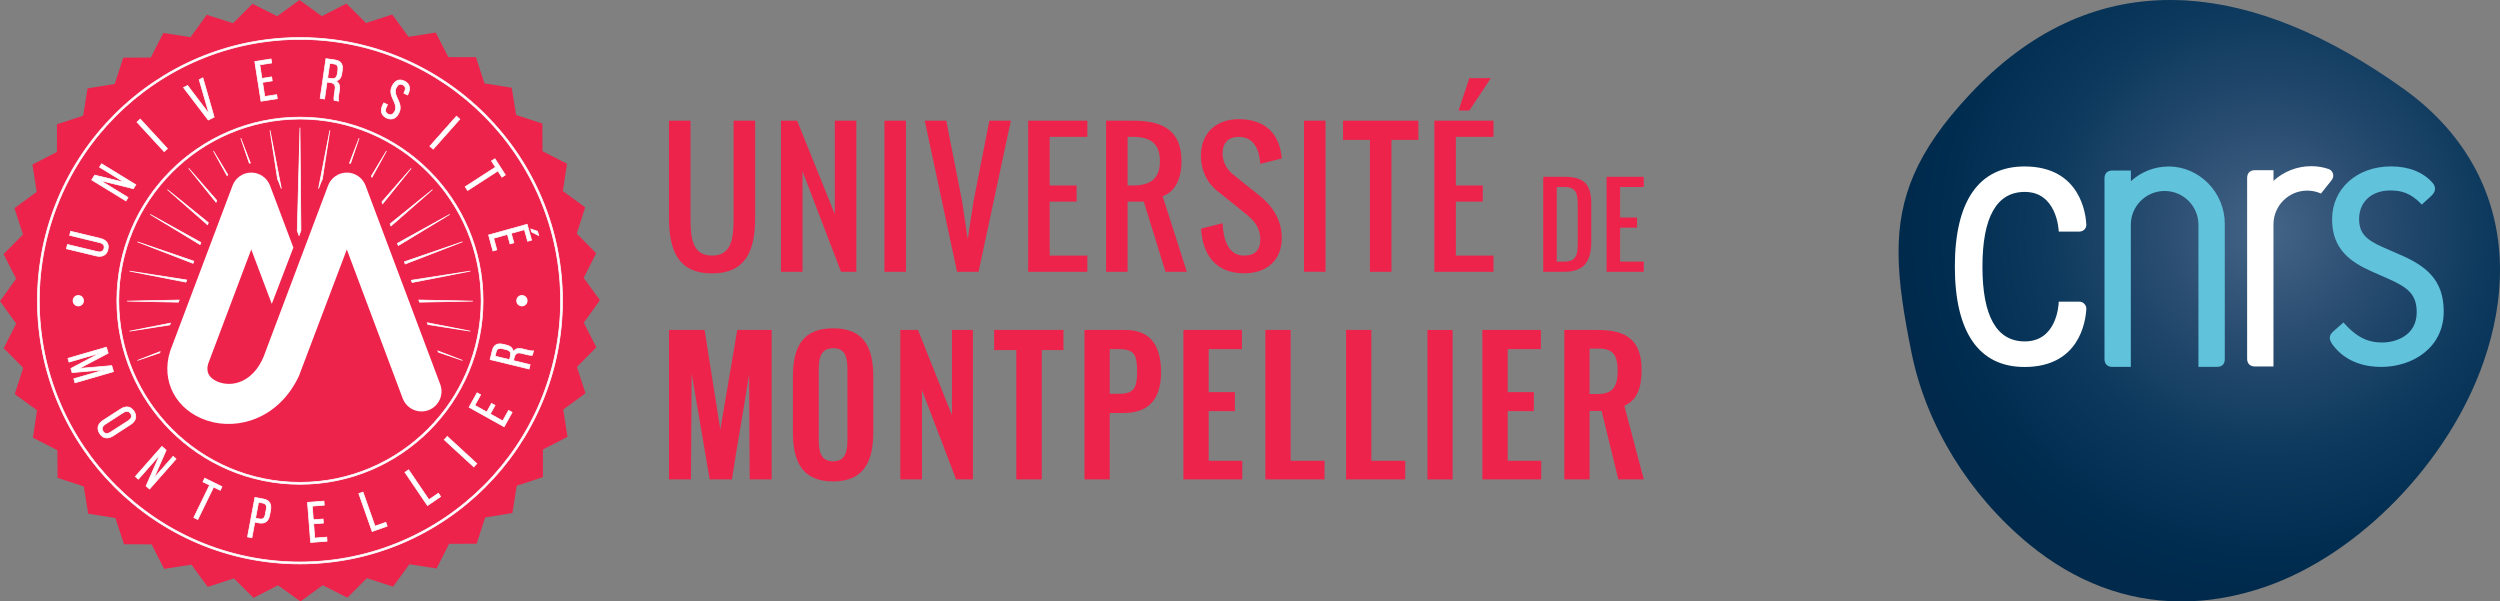 <?xml version="1.0" encoding="UTF-8" standalone="no"?>
<svg
   xmlns:dc="http://purl.org/dc/elements/1.1/"
   xmlns:cc="http://creativecommons.org/ns#"
   xmlns:rdf="http://www.w3.org/1999/02/22-rdf-syntax-ns#"
   xmlns:svg="http://www.w3.org/2000/svg"
   xmlns="http://www.w3.org/2000/svg"
   xmlns:xlink="http://www.w3.org/1999/xlink"
   xmlns:sodipodi="http://sodipodi.sourceforge.net/DTD/sodipodi-0.dtd"
   xmlns:inkscape="http://www.inkscape.org/namespaces/inkscape"
   width="529.979pt"
   height="127.5pt"
   viewBox="0 0 529.979 127.5"
   version="1.2"
   id="svg507"
   sodipodi:docname="UM_CNRS_logos.svg"
   inkscape:version="1.0.2 (1.0.2+r75+1)">
  <rect x="0" y="0" width="529.979" height="127.5" fill="#808080" stroke="none"/>
  <sodipodi:namedview
     pagecolor="#ffffff"
     bordercolor="#666666"
     borderopacity="1"
     objecttolerance="10"
     gridtolerance="10"
     guidetolerance="10"
     inkscape:pageopacity="0"
     inkscape:pageshadow="2"
     inkscape:window-width="3368"
     inkscape:window-height="1376"
     id="namedview509"
     showgrid="false"
     inkscape:zoom="1.1834204"
     inkscape:cx="254.10056"
     inkscape:cy="-68.136012"
     inkscape:window-x="72"
     inkscape:window-y="27"
     inkscape:window-maximized="1"
     inkscape:current-layer="surface3461"
     fit-margin-top="0"
     fit-margin-left="0"
     fit-margin-right="0"
     fit-margin-bottom="0"
     inkscape:document-rotation="0" />
  <defs
     id="defs328">
    <inkscape:perspective
       sodipodi:type="inkscape:persp3d"
       inkscape:vp_x="0 : -18.334746 : 1"
       inkscape:vp_y="0 : 1000 : 0"
       inkscape:vp_z="640.17129 : -18.334746 : 1"
       inkscape:persp3d-origin="320.08564 : -66.946351 : 1"
       id="perspective1354" />
    <clipPath
       id="clip1">
      <path
         d="M 145.852,0 H 273.27 V 127.5 H 145.852 Z m 0,0"
         id="path2" />
    </clipPath>
    <clipPath
       id="clip2">
      <path
         d="m 486,37 h 8.32 V 58 H 486 Z m 0,0"
         id="path5" />
    </clipPath>
    <clipPath
       id="clip3">
      <path
         d="m 477,69 h 17.32 v 33 H 477 Z m 0,0"
         id="path8" />
    </clipPath>
    <clipPath
       id="clip4">
      <path
         d="M 203,164 H 640.172 V 291.668 H 203 Z m 0,0"
         id="path11" />
    </clipPath>
    <clipPath
       id="clip5">
      <path
         d="M 0,164 H 128 V 291.668 H 0 Z m 0,0"
         id="path14" />
    </clipPath>
    <clipPath
       id="clip6">
      <path
         d="m 61.035,164.266 c -1.145,-0.062 -2.289,-0.098 -3.41,-0.098 -15.785,-0.023 -30.078,6.691 -42.535,20.016 C 3.766,196.285 -0.051,206.035 0,217.797 c 0.012,6.289 1.133,13.164 2.777,21.277 3.109,15.273 12.18,30.012 24.879,40.453 9.711,7.984 20.559,12.066 31.992,12.141 5.91,0.039 11.992,-0.988 18.148,-3.121 19.891,-6.859 38.918,-26.508 46.266,-47.789 2.324,-6.727 3.461,-13.285 3.438,-19.523 C 127.449,206 120.48,192.641 107.18,183.086 91.031,171.492 75.52,165.168 61.035,164.266 Z m 0,0"
         id="path17" />
    </clipPath>
    <clipPath
       id="clip8">
      <path
         d="M 0,0 H 128 V 127.668 H 0 Z m 0,0"
         id="path20" />
    </clipPath>
    <clipPath
       id="clip9">
      <path
         d="M 61.035,0.266 C 59.891,0.203 58.746,0.168 57.625,0.168 41.84,0.145 27.547,6.859 15.09,20.184 3.766,32.285 -0.051,42.035 0,53.797 c 0.012,6.289 1.133,13.164 2.777,21.277 3.109,15.273 12.18,30.012 24.879,40.453 9.711,7.984 20.559,12.066 31.992,12.141 5.91,0.039 11.992,-0.988 18.148,-3.121 C 97.688,117.688 116.715,98.039 124.062,76.758 126.387,70.031 127.523,63.473 127.5,57.234 127.449,42 120.48,28.641 107.18,19.086 91.031,7.492 75.52,1.168 61.035,0.266 Z m 0,0"
         id="path23" />
    </clipPath>
    <clipPath
       id="clip10">
      <path
         d="M 61.035,0.266 C 59.891,0.203 58.746,0.168 57.625,0.168 41.84,0.145 27.547,6.859 15.09,20.184 3.766,32.285 -0.051,42.035 0,53.797 c 0.012,6.289 1.133,13.164 2.777,21.277 3.109,15.273 12.18,30.012 24.879,40.453 9.711,7.984 20.559,12.066 31.992,12.141 5.91,0.039 11.992,-0.988 18.148,-3.121 C 97.688,117.688 116.715,98.039 124.062,76.758 126.387,70.031 127.523,63.473 127.5,57.234 127.449,42 120.48,28.641 107.18,19.086 91.031,7.492 75.52,1.168 61.035,0.266 Z m 0,0"
         id="path26" />
    </clipPath>
    <radialGradient
       id="radial0"
       gradientUnits="userSpaceOnUse"
       cx="749.261"
       cy="-495.318"
       fx="749.261"
       fy="-495.318"
       r="80.478"
       gradientTransform="matrix(1,0,0,-1,-671.079,-446.333)">
      <stop
         offset="0"
         style="stop-color:rgb(26.907%,39.474%,52.82%);stop-opacity:1;"
         id="stop29" />
      <stop
         offset="0.008"
         style="stop-color:rgb(26.683%,39.278%,52.64%);stop-opacity:1;"
         id="stop31" />
      <stop
         offset="0.012"
         style="stop-color:rgb(26.534%,39.145%,52.521%);stop-opacity:1;"
         id="stop33" />
      <stop
         offset="0.016"
         style="stop-color:rgb(26.384%,39.014%,52.4%);stop-opacity:1;"
         id="stop35" />
      <stop
         offset="0.02"
         style="stop-color:rgb(26.233%,38.881%,52.281%);stop-opacity:1;"
         id="stop37" />
      <stop
         offset="0.023"
         style="stop-color:rgb(26.083%,38.75%,52.161%);stop-opacity:1;"
         id="stop39" />
      <stop
         offset="0.027"
         style="stop-color:rgb(25.934%,38.617%,52.04%);stop-opacity:1;"
         id="stop41" />
      <stop
         offset="0.031"
         style="stop-color:rgb(25.784%,38.486%,51.921%);stop-opacity:1;"
         id="stop43" />
      <stop
         offset="0.035"
         style="stop-color:rgb(25.633%,38.353%,51.801%);stop-opacity:1;"
         id="stop45" />
      <stop
         offset="0.039"
         style="stop-color:rgb(25.484%,38.222%,51.682%);stop-opacity:1;"
         id="stop47" />
      <stop
         offset="0.043"
         style="stop-color:rgb(25.334%,38.091%,51.561%);stop-opacity:1;"
         id="stop49" />
      <stop
         offset="0.047"
         style="stop-color:rgb(25.185%,37.958%,51.44%);stop-opacity:1;"
         id="stop51" />
      <stop
         offset="0.051"
         style="stop-color:rgb(25.035%,37.827%,51.321%);stop-opacity:1;"
         id="stop53" />
      <stop
         offset="0.055"
         style="stop-color:rgb(24.884%,37.694%,51.201%);stop-opacity:1;"
         id="stop55" />
      <stop
         offset="0.059"
         style="stop-color:rgb(24.734%,37.563%,51.082%);stop-opacity:1;"
         id="stop57" />
      <stop
         offset="0.062"
         style="stop-color:rgb(24.585%,37.43%,50.961%);stop-opacity:1;"
         id="stop59" />
      <stop
         offset="0.066"
         style="stop-color:rgb(24.435%,37.299%,50.842%);stop-opacity:1;"
         id="stop61" />
      <stop
         offset="0.07"
         style="stop-color:rgb(24.284%,37.166%,50.722%);stop-opacity:1;"
         id="stop63" />
      <stop
         offset="0.074"
         style="stop-color:rgb(24.135%,37.035%,50.601%);stop-opacity:1;"
         id="stop65" />
      <stop
         offset="0.078"
         style="stop-color:rgb(23.985%,36.903%,50.482%);stop-opacity:1;"
         id="stop67" />
      <stop
         offset="0.082"
         style="stop-color:rgb(23.836%,36.771%,50.362%);stop-opacity:1;"
         id="stop69" />
      <stop
         offset="0.086"
         style="stop-color:rgb(23.685%,36.639%,50.243%);stop-opacity:1;"
         id="stop71" />
      <stop
         offset="0.09"
         style="stop-color:rgb(23.535%,36.507%,50.122%);stop-opacity:1;"
         id="stop73" />
      <stop
         offset="0.094"
         style="stop-color:rgb(23.386%,36.375%,50.002%);stop-opacity:1;"
         id="stop75" />
      <stop
         offset="0.098"
         style="stop-color:rgb(23.236%,36.243%,49.883%);stop-opacity:1;"
         id="stop77" />
      <stop
         offset="0.102"
         style="stop-color:rgb(23.087%,36.111%,49.762%);stop-opacity:1;"
         id="stop79" />
      <stop
         offset="0.105"
         style="stop-color:rgb(22.935%,35.979%,49.643%);stop-opacity:1;"
         id="stop81" />
      <stop
         offset="0.109"
         style="stop-color:rgb(22.786%,35.847%,49.522%);stop-opacity:1;"
         id="stop83" />
      <stop
         offset="0.113"
         style="stop-color:rgb(22.636%,35.716%,49.402%);stop-opacity:1;"
         id="stop85" />
      <stop
         offset="0.117"
         style="stop-color:rgb(22.487%,35.583%,49.283%);stop-opacity:1;"
         id="stop87" />
      <stop
         offset="0.121"
         style="stop-color:rgb(22.336%,35.452%,49.162%);stop-opacity:1;"
         id="stop89" />
      <stop
         offset="0.125"
         style="stop-color:rgb(22.186%,35.32%,49.043%);stop-opacity:1;"
         id="stop91" />
      <stop
         offset="0.129"
         style="stop-color:rgb(22.037%,35.188%,48.923%);stop-opacity:1;"
         id="stop93" />
      <stop
         offset="0.133"
         style="stop-color:rgb(21.887%,35.056%,48.804%);stop-opacity:1;"
         id="stop95" />
      <stop
         offset="0.137"
         style="stop-color:rgb(21.736%,34.924%,48.683%);stop-opacity:1;"
         id="stop97" />
      <stop
         offset="0.141"
         style="stop-color:rgb(21.587%,34.792%,48.563%);stop-opacity:1;"
         id="stop99" />
      <stop
         offset="0.145"
         style="stop-color:rgb(21.437%,34.66%,48.444%);stop-opacity:1;"
         id="stop101" />
      <stop
         offset="0.148"
         style="stop-color:rgb(21.288%,34.529%,48.323%);stop-opacity:1;"
         id="stop103" />
      <stop
         offset="0.152"
         style="stop-color:rgb(21.138%,34.396%,48.204%);stop-opacity:1;"
         id="stop105" />
      <stop
         offset="0.156"
         style="stop-color:rgb(20.987%,34.265%,48.083%);stop-opacity:1;"
         id="stop107" />
      <stop
         offset="0.16"
         style="stop-color:rgb(20.837%,34.132%,47.963%);stop-opacity:1;"
         id="stop109" />
      <stop
         offset="0.164"
         style="stop-color:rgb(20.688%,34.001%,47.844%);stop-opacity:1;"
         id="stop111" />
      <stop
         offset="0.168"
         style="stop-color:rgb(20.538%,33.868%,47.723%);stop-opacity:1;"
         id="stop113" />
      <stop
         offset="0.172"
         style="stop-color:rgb(20.387%,33.737%,47.604%);stop-opacity:1;"
         id="stop115" />
      <stop
         offset="0.176"
         style="stop-color:rgb(20.238%,33.604%,47.484%);stop-opacity:1;"
         id="stop117" />
      <stop
         offset="0.18"
         style="stop-color:rgb(20.088%,33.473%,47.365%);stop-opacity:1;"
         id="stop119" />
      <stop
         offset="0.184"
         style="stop-color:rgb(19.939%,33.342%,47.244%);stop-opacity:1;"
         id="stop121" />
      <stop
         offset="0.188"
         style="stop-color:rgb(19.788%,33.209%,47.124%);stop-opacity:1;"
         id="stop123" />
      <stop
         offset="0.191"
         style="stop-color:rgb(19.638%,33.078%,47.005%);stop-opacity:1;"
         id="stop125" />
      <stop
         offset="0.195"
         style="stop-color:rgb(19.489%,32.945%,46.884%);stop-opacity:1;"
         id="stop127" />
      <stop
         offset="0.199"
         style="stop-color:rgb(19.339%,32.814%,46.765%);stop-opacity:1;"
         id="stop129" />
      <stop
         offset="0.203"
         style="stop-color:rgb(19.189%,32.681%,46.645%);stop-opacity:1;"
         id="stop131" />
      <stop
         offset="0.207"
         style="stop-color:rgb(19.038%,32.55%,46.524%);stop-opacity:1;"
         id="stop133" />
      <stop
         offset="0.211"
         style="stop-color:rgb(18.889%,32.419%,46.405%);stop-opacity:1;"
         id="stop135" />
      <stop
         offset="0.215"
         style="stop-color:rgb(18.739%,32.286%,46.284%);stop-opacity:1;"
         id="stop137" />
      <stop
         offset="0.219"
         style="stop-color:rgb(18.59%,32.155%,46.165%);stop-opacity:1;"
         id="stop139" />
      <stop
         offset="0.223"
         style="stop-color:rgb(18.439%,32.022%,46.045%);stop-opacity:1;"
         id="stop141" />
      <stop
         offset="0.227"
         style="stop-color:rgb(18.289%,31.891%,45.926%);stop-opacity:1;"
         id="stop143" />
      <stop
         offset="0.23"
         style="stop-color:rgb(18.14%,31.758%,45.805%);stop-opacity:1;"
         id="stop145" />
      <stop
         offset="0.234"
         style="stop-color:rgb(17.99%,31.627%,45.685%);stop-opacity:1;"
         id="stop147" />
      <stop
         offset="0.238"
         style="stop-color:rgb(17.839%,31.494%,45.566%);stop-opacity:1;"
         id="stop149" />
      <stop
         offset="0.242"
         style="stop-color:rgb(17.69%,31.363%,45.445%);stop-opacity:1;"
         id="stop151" />
      <stop
         offset="0.246"
         style="stop-color:rgb(17.54%,31.232%,45.326%);stop-opacity:1;"
         id="stop153" />
      <stop
         offset="0.25"
         style="stop-color:rgb(17.39%,31.099%,45.206%);stop-opacity:1;"
         id="stop155" />
      <stop
         offset="0.254"
         style="stop-color:rgb(17.169%,30.927%,45.042%);stop-opacity:1;"
         id="stop157" />
      <stop
         offset="0.262"
         style="stop-color:rgb(16.878%,30.721%,44.838%);stop-opacity:1;"
         id="stop159" />
      <stop
         offset="0.27"
         style="stop-color:rgb(16.588%,30.521%,44.638%);stop-opacity:1;"
         id="stop161" />
      <stop
         offset="0.277"
         style="stop-color:rgb(16.296%,30.321%,44.438%);stop-opacity:1;"
         id="stop163" />
      <stop
         offset="0.285"
         style="stop-color:rgb(16.006%,30.121%,44.238%);stop-opacity:1;"
         id="stop165" />
      <stop
         offset="0.293"
         style="stop-color:rgb(15.717%,29.921%,44.04%);stop-opacity:1;"
         id="stop167" />
      <stop
         offset="0.301"
         style="stop-color:rgb(15.425%,29.723%,43.84%);stop-opacity:1;"
         id="stop169" />
      <stop
         offset="0.309"
         style="stop-color:rgb(15.135%,29.523%,43.64%);stop-opacity:1;"
         id="stop171" />
      <stop
         offset="0.316"
         style="stop-color:rgb(14.845%,29.323%,43.44%);stop-opacity:1;"
         id="stop173" />
      <stop
         offset="0.324"
         style="stop-color:rgb(14.554%,29.123%,43.24%);stop-opacity:1;"
         id="stop175" />
      <stop
         offset="0.332"
         style="stop-color:rgb(14.264%,28.923%,43.04%);stop-opacity:1;"
         id="stop177" />
      <stop
         offset="0.34"
         style="stop-color:rgb(13.974%,28.723%,42.842%);stop-opacity:1;"
         id="stop179" />
      <stop
         offset="0.348"
         style="stop-color:rgb(13.683%,28.525%,42.642%);stop-opacity:1;"
         id="stop181" />
      <stop
         offset="0.355"
         style="stop-color:rgb(13.393%,28.325%,42.442%);stop-opacity:1;"
         id="stop183" />
      <stop
         offset="0.363"
         style="stop-color:rgb(13.103%,28.125%,42.242%);stop-opacity:1;"
         id="stop185" />
      <stop
         offset="0.371"
         style="stop-color:rgb(12.811%,27.925%,42.043%);stop-opacity:1;"
         id="stop187" />
      <stop
         offset="0.379"
         style="stop-color:rgb(12.521%,27.725%,41.843%);stop-opacity:1;"
         id="stop189" />
      <stop
         offset="0.387"
         style="stop-color:rgb(12.231%,27.525%,41.643%);stop-opacity:1;"
         id="stop191" />
      <stop
         offset="0.395"
         style="stop-color:rgb(11.94%,27.325%,41.444%);stop-opacity:1;"
         id="stop193" />
      <stop
         offset="0.402"
         style="stop-color:rgb(11.65%,27.127%,41.245%);stop-opacity:1;"
         id="stop195" />
      <stop
         offset="0.41"
         style="stop-color:rgb(11.36%,26.927%,41.045%);stop-opacity:1;"
         id="stop197" />
      <stop
         offset="0.418"
         style="stop-color:rgb(11.07%,26.727%,40.845%);stop-opacity:1;"
         id="stop199" />
      <stop
         offset="0.426"
         style="stop-color:rgb(10.779%,26.527%,40.645%);stop-opacity:1;"
         id="stop201" />
      <stop
         offset="0.434"
         style="stop-color:rgb(10.489%,26.328%,40.445%);stop-opacity:1;"
         id="stop203" />
      <stop
         offset="0.441"
         style="stop-color:rgb(10.199%,26.128%,40.247%);stop-opacity:1;"
         id="stop205" />
      <stop
         offset="0.449"
         style="stop-color:rgb(9.908%,25.929%,40.047%);stop-opacity:1;"
         id="stop207" />
      <stop
         offset="0.457"
         style="stop-color:rgb(9.618%,25.729%,39.847%);stop-opacity:1;"
         id="stop209" />
      <stop
         offset="0.465"
         style="stop-color:rgb(9.328%,25.529%,39.647%);stop-opacity:1;"
         id="stop211" />
      <stop
         offset="0.473"
         style="stop-color:rgb(9.036%,25.33%,39.447%);stop-opacity:1;"
         id="stop213" />
      <stop
         offset="0.48"
         style="stop-color:rgb(8.746%,25.13%,39.247%);stop-opacity:1;"
         id="stop215" />
      <stop
         offset="0.488"
         style="stop-color:rgb(8.456%,24.93%,39.049%);stop-opacity:1;"
         id="stop217" />
      <stop
         offset="0.496"
         style="stop-color:rgb(8.165%,24.731%,38.849%);stop-opacity:1;"
         id="stop219" />
      <stop
         offset="0.504"
         style="stop-color:rgb(7.947%,24.582%,38.699%);stop-opacity:1;"
         id="stop221" />
      <stop
         offset="0.508"
         style="stop-color:rgb(7.802%,24.481%,38.599%);stop-opacity:1;"
         id="stop223" />
      <stop
         offset="0.512"
         style="stop-color:rgb(7.657%,24.382%,38.499%);stop-opacity:1;"
         id="stop225" />
      <stop
         offset="0.516"
         style="stop-color:rgb(7.512%,24.281%,38.399%);stop-opacity:1;"
         id="stop227" />
      <stop
         offset="0.52"
         style="stop-color:rgb(7.367%,24.182%,38.3%);stop-opacity:1;"
         id="stop229" />
      <stop
         offset="0.523"
         style="stop-color:rgb(7.222%,24.081%,38.2%);stop-opacity:1;"
         id="stop231" />
      <stop
         offset="0.527"
         style="stop-color:rgb(7.075%,23.982%,38.1%);stop-opacity:1;"
         id="stop233" />
      <stop
         offset="0.531"
         style="stop-color:rgb(6.931%,23.883%,38%);stop-opacity:1;"
         id="stop235" />
      <stop
         offset="0.535"
         style="stop-color:rgb(6.786%,23.782%,37.9%);stop-opacity:1;"
         id="stop237" />
      <stop
         offset="0.539"
         style="stop-color:rgb(6.641%,23.683%,37.801%);stop-opacity:1;"
         id="stop239" />
      <stop
         offset="0.543"
         style="stop-color:rgb(6.496%,23.582%,37.7%);stop-opacity:1;"
         id="stop241" />
      <stop
         offset="0.547"
         style="stop-color:rgb(6.351%,23.483%,37.601%);stop-opacity:1;"
         id="stop243" />
      <stop
         offset="0.551"
         style="stop-color:rgb(6.204%,23.383%,37.502%);stop-opacity:1;"
         id="stop245" />
      <stop
         offset="0.555"
         style="stop-color:rgb(6.059%,23.283%,37.401%);stop-opacity:1;"
         id="stop247" />
      <stop
         offset="0.559"
         style="stop-color:rgb(5.914%,23.184%,37.302%);stop-opacity:1;"
         id="stop249" />
      <stop
         offset="0.562"
         style="stop-color:rgb(5.769%,23.083%,37.201%);stop-opacity:1;"
         id="stop251" />
      <stop
         offset="0.566"
         style="stop-color:rgb(5.624%,22.984%,37.102%);stop-opacity:1;"
         id="stop253" />
      <stop
         offset="0.57"
         style="stop-color:rgb(5.479%,22.884%,37.003%);stop-opacity:1;"
         id="stop255" />
      <stop
         offset="0.574"
         style="stop-color:rgb(5.334%,22.784%,36.902%);stop-opacity:1;"
         id="stop257" />
      <stop
         offset="0.578"
         style="stop-color:rgb(5.188%,22.684%,36.803%);stop-opacity:1;"
         id="stop259" />
      <stop
         offset="0.582"
         style="stop-color:rgb(5.043%,22.585%,36.702%);stop-opacity:1;"
         id="stop261" />
      <stop
         offset="0.586"
         style="stop-color:rgb(4.796%,22.403%,36.516%);stop-opacity:1;"
         id="stop263" />
      <stop
         offset="0.598"
         style="stop-color:rgb(4.515%,22.163%,36.264%);stop-opacity:1;"
         id="stop265" />
      <stop
         offset="0.609"
         style="stop-color:rgb(4.303%,21.95%,36.034%);stop-opacity:1;"
         id="stop267" />
      <stop
         offset="0.621"
         style="stop-color:rgb(4.091%,21.738%,35.803%);stop-opacity:1;"
         id="stop269" />
      <stop
         offset="0.633"
         style="stop-color:rgb(3.807%,21.454%,35.497%);stop-opacity:1;"
         id="stop271" />
      <stop
         offset="0.652"
         style="stop-color:rgb(3.453%,21.1%,35.114%);stop-opacity:1;"
         id="stop273" />
      <stop
         offset="0.672"
         style="stop-color:rgb(3.098%,20.744%,34.729%);stop-opacity:1;"
         id="stop275" />
      <stop
         offset="0.691"
         style="stop-color:rgb(2.779%,20.425%,34.383%);stop-opacity:1;"
         id="stop277" />
      <stop
         offset="0.707"
         style="stop-color:rgb(2.495%,20.143%,34.076%);stop-opacity:1;"
         id="stop279" />
      <stop
         offset="0.723"
         style="stop-color:rgb(2.213%,19.859%,33.769%);stop-opacity:1;"
         id="stop281" />
      <stop
         offset="0.738"
         style="stop-color:rgb(1.929%,19.576%,33.461%);stop-opacity:1;"
         id="stop283" />
      <stop
         offset="0.754"
         style="stop-color:rgb(1.68%,19.327%,33.192%);stop-opacity:1;"
         id="stop285" />
      <stop
         offset="0.766"
         style="stop-color:rgb(1.468%,19.115%,32.962%);stop-opacity:1;"
         id="stop287" />
      <stop
         offset="0.777"
         style="stop-color:rgb(1.254%,18.901%,32.732%);stop-opacity:1;"
         id="stop289" />
      <stop
         offset="0.789"
         style="stop-color:rgb(1.042%,18.689%,32.501%);stop-opacity:1;"
         id="stop291" />
      <stop
         offset="0.801"
         style="stop-color:rgb(0.829%,18.477%,32.271%);stop-opacity:1;"
         id="stop293" />
      <stop
         offset="0.812"
         style="stop-color:rgb(0.616%,18.263%,32.04%);stop-opacity:1;"
         id="stop295" />
      <stop
         offset="0.824"
         style="stop-color:rgb(0.333%,17.981%,31.734%);stop-opacity:1;"
         id="stop297" />
      <stop
         offset="0.844"
         style="stop-color:rgb(0.078%,17.667%,31.384%);stop-opacity:1;"
         id="stop299" />
      <stop
         offset="0.863"
         style="stop-color:rgb(0%,17.447%,31.123%);stop-opacity:1;"
         id="stop301" />
      <stop
         offset="0.879"
         style="stop-color:rgb(0%,17.22%,30.838%);stop-opacity:1;"
         id="stop303" />
      <stop
         offset="0.906"
         style="stop-color:rgb(0%,16.949%,30.501%);stop-opacity:1;"
         id="stop305" />
      <stop
         offset="0.93"
         style="stop-color:rgb(0%,16.742%,30.241%);stop-opacity:1;"
         id="stop307" />
      <stop
         offset="0.945"
         style="stop-color:rgb(0%,16.513%,29.956%);stop-opacity:1;"
         id="stop309" />
      <stop
         offset="0.973"
         style="stop-color:rgb(0%,16.223%,29.593%);stop-opacity:1;"
         id="stop311" />
      <stop
         offset="1"
         style="stop-color:rgb(0%,16.078%,29.411%);stop-opacity:1;"
         id="stop313" />
    </radialGradient>
    <clipPath
       id="clip7">
      <rect
         x="0"
         y="0"
         width="128"
         height="128"
         id="rect316" />
    </clipPath>
    <g
       id="surface3465"
       clip-path="url(#clip7)">
      <g
         clip-path="url(#clip8)"
         clip-rule="nonzero"
         id="g325">
        <g
           clip-path="url(#clip9)"
           clip-rule="nonzero"
           id="g323">
          <g
             clip-path="url(#clip10)"
             clip-rule="nonzero"
             id="g321">
            <path
               style="fill:url(#radial0);fill-rule:nonzero;stroke:none"
               d="M 0,127.668 V 0.145 H 127.523 V 127.668 Z m 0,0"
               id="path319" />
          </g>
        </g>
      </g>
    </g>
  </defs>
  <g
     id="surface3461"
     transform="translate(193.046,-85.393)">
    <g
       id="g1448"
       transform="translate(0,-12.383)">
      <g
         clip-path="url(#clip1)"
         clip-rule="nonzero"
         id="g332"
         transform="translate(-338.897,97.776)">
        <path
           style="fill:#ee234c;fill-opacity:1;fill-rule:nonzero;stroke:none"
           d="M 209.344,0 204.605,3.438 199.395,0.793 195.25,4.926 189.684,3.133 186.25,7.871 l -5.777,-0.887 -2.656,5.215 -5.84,0.031 -1.801,5.57 -5.77,0.941 -0.918,5.785 -5.559,1.828 -0.008,5.859 -5.195,2.672 0.906,5.789 -4.719,3.465 1.809,5.574 -4.117,4.16 2.66,5.215 -3.414,4.758 3.426,4.746 -2.641,5.227 4.129,4.152 -1.789,5.574 4.727,3.445 -0.887,5.789 5.203,2.664 0.027,5.863 5.559,1.805 0.941,5.785 5.77,0.918 1.82,5.566 5.848,0.016 2.664,5.207 5.777,-0.906 3.457,4.723 5.559,-1.805 4.148,4.125 5.203,-2.664 4.746,3.422 4.73,-3.438 5.219,2.645 4.141,-4.141 5.559,1.801 3.445,-4.746 5.773,0.895 2.652,-5.223 5.84,-0.027 1.809,-5.566 5.77,-0.941 0.918,-5.785 5.551,-1.828 0.008,-5.859 5.203,-2.68 -0.906,-5.781 4.711,-3.465 -1.801,-5.574 4.109,-4.16 -2.66,-5.223 3.422,-4.75 -3.434,-4.746 2.641,-5.227 -4.121,-4.152 1.781,-5.574 -4.727,-3.453 0.891,-5.789 -5.207,-2.656 -0.027,-5.863 -5.559,-1.812 -0.941,-5.777 -5.77,-0.926 -1.816,-5.566 -5.848,-0.008 -2.668,-5.207 -5.777,0.906 L 229,3.07 l -5.559,1.812 -4.152,-4.125 -5.207,2.664 z m 0,0"
           id="path330" />
      </g>
      <path
         style="fill:#ffffff;fill-opacity:1;fill-rule:nonzero;stroke:none"
         d="M -99.725,179.237 -115.549,137.12 c -0.621,-1.66 -2.207,-2.758 -3.973,-2.758 -1.766,0 -3.352,1.098 -3.977,2.758 l -6.152,16.324 -4.539,12.047 -0.328,0.855 c 0,0 -2.16,5.734 -2.18,5.805 -1.984,6.137 -6.449,7.781 -9.773,6.699 -1.238,-0.402 -3.195,-1.449 -2.438,-3.973 l 9.125,-24.211 4.355,11.535 4.578,-11.941 -4.949,-13.141 c -0.633,-1.66 -2.215,-2.758 -3.984,-2.758 -1.766,0 -3.344,1.098 -3.965,2.758 l -13.152,34.871 c -0.023,0.07 -0.051,0.133 -0.07,0.203 -2.055,6.41 1.27,12.621 7.898,14.766 6.625,2.137 15.234,-0.57 19.398,-9.48 l 10.152,-26.812 11.848,31.578 c 0.645,1.707 2.258,2.754 3.973,2.754 0.508,0 1.012,-0.082 1.5,-0.273 2.203,-0.828 3.312,-3.289 2.477,-5.488"
         id="path334" />
      <path
         style="fill:#ffffff;fill-opacity:1;fill-rule:nonzero;stroke:#ffffff;stroke-width:0.153;stroke-linecap:butt;stroke-linejoin:miter;stroke-miterlimit:10;stroke-opacity:1"
         d="m -142.006,127.061 1.805,5.293 c 0.074,-0.008 0.152,-0.008 0.23,-0.008 z m 0,0"
         id="path336" />
      <path
         style="fill:#ffffff;fill-opacity:1;fill-rule:nonzero;stroke:#ffffff;stroke-width:0.153;stroke-linecap:butt;stroke-linejoin:miter;stroke-miterlimit:10;stroke-opacity:1"
         d="m -129.253,146.635 -0.203,-21.789 -0.574,21.852 0.379,1.004 z m 0,0"
         id="path338" />
      <path
         style="fill:#ffffff;fill-opacity:1;fill-rule:nonzero;stroke:#ffffff;stroke-width:0.153;stroke-linecap:butt;stroke-linejoin:miter;stroke-miterlimit:10;stroke-opacity:1"
         d="m -101.366,137.975 -8.973,7.254 0.168,0.457 z m 0,0"
         id="path340" />
      <path
         style="fill:#ffffff;fill-opacity:1;fill-rule:nonzero;stroke:#ffffff;stroke-width:0.153;stroke-linecap:butt;stroke-linejoin:miter;stroke-miterlimit:10;stroke-opacity:1"
         d="m -94.995,174.19 -5.223,-2.023 0.098,0.258 z m 0,0"
         id="path342" />
      <path
         style="fill:#ffffff;fill-opacity:1;fill-rule:nonzero;stroke:#ffffff;stroke-width:0.153;stroke-linecap:butt;stroke-linejoin:miter;stroke-miterlimit:10;stroke-opacity:1"
         d="m -166.135,161.612 10.902,0.223 0.168,-0.449 z m 0,0"
         id="path344" />
      <path
         style="fill:#ffffff;fill-opacity:1;fill-rule:nonzero;stroke:#ffffff;stroke-width:0.153;stroke-linecap:butt;stroke-linejoin:miter;stroke-miterlimit:10;stroke-opacity:1"
         d="m -165.581,155.249 11.945,2.336 0.176,-0.449 z m 0,0"
         id="path346" />
      <path
         style="fill:#ffffff;fill-opacity:1;fill-rule:nonzero;stroke:#ffffff;stroke-width:0.153;stroke-linecap:butt;stroke-linejoin:miter;stroke-miterlimit:10;stroke-opacity:1"
         d="m -165.581,167.979 8.531,-1.328 0.141,-0.367 z m 0,0"
         id="path348" />
      <path
         style="fill:#ffffff;fill-opacity:1;fill-rule:nonzero;stroke:#ffffff;stroke-width:0.153;stroke-linecap:butt;stroke-linejoin:miter;stroke-miterlimit:10;stroke-opacity:1"
         d="m -163.924,174.19 4.75,-1.629 c 0.023,-0.078 0.035,-0.156 0.059,-0.234 z m 0,0"
         id="path350" />
      <path
         style="fill:#ffffff;fill-opacity:1;fill-rule:nonzero;stroke:#ffffff;stroke-width:0.153;stroke-linecap:butt;stroke-linejoin:miter;stroke-miterlimit:10;stroke-opacity:1"
         d="m -94.995,149.03 -12.324,4.238 0.176,0.465 z m 0,0"
         id="path352" />
      <path
         style="fill:#ffffff;fill-opacity:1;fill-rule:nonzero;stroke:#ffffff;stroke-width:0.153;stroke-linecap:butt;stroke-linejoin:miter;stroke-miterlimit:10;stroke-opacity:1"
         d="m -116.917,127.061 -2.039,5.305 c 0.078,0.008 0.148,0.016 0.227,0.023 z m 0,0"
         id="path354" />
      <path
         style="fill:#ffffff;fill-opacity:1;fill-rule:nonzero;stroke:#ffffff;stroke-width:0.153;stroke-linecap:butt;stroke-linejoin:miter;stroke-miterlimit:10;stroke-opacity:1"
         d="m -163.924,149.038 11.797,4.562 0.168,-0.457 z m 0,0"
         id="path356" />
      <path
         style="fill:#ffffff;fill-opacity:1;fill-rule:nonzero;stroke:#ffffff;stroke-width:0.153;stroke-linecap:butt;stroke-linejoin:miter;stroke-miterlimit:10;stroke-opacity:1"
         d="m -111.112,129.772 -3.215,5.336 c 0.055,0.078 0.105,0.16 0.145,0.238 z m 0,0"
         id="path358" />
      <path
         style="fill:#ffffff;fill-opacity:1;fill-rule:nonzero;stroke:#ffffff;stroke-width:0.153;stroke-linecap:butt;stroke-linejoin:miter;stroke-miterlimit:10;stroke-opacity:1"
         d="m -105.874,133.456 -6.211,7.121 0.148,0.406 z m 0,0"
         id="path360" />
      <path
         style="fill:#ffffff;fill-opacity:1;fill-rule:nonzero;stroke:#ffffff;stroke-width:0.153;stroke-linecap:butt;stroke-linejoin:miter;stroke-miterlimit:10;stroke-opacity:1"
         d="m -93.338,155.245 -12.508,1.945 0.176,0.469 z m 0,0"
         id="path362" />
      <path
         style="fill:#ffffff;fill-opacity:1;fill-rule:nonzero;stroke:#ffffff;stroke-width:0.153;stroke-linecap:butt;stroke-linejoin:miter;stroke-miterlimit:10;stroke-opacity:1"
         d="m -93.338,167.979 -9.121,-1.785 0.141,0.387 z m 0,0"
         id="path364" />
      <path
         style="fill:#ffffff;fill-opacity:1;fill-rule:nonzero;stroke:#ffffff;stroke-width:0.153;stroke-linecap:butt;stroke-linejoin:miter;stroke-miterlimit:10;stroke-opacity:1"
         d="m -92.784,161.612 -11.484,-0.234 0.168,0.457 z m 0,0"
         id="path366" />
      <path
         style="fill:#ffffff;fill-opacity:1;fill-rule:nonzero;stroke:#ffffff;stroke-width:0.153;stroke-linecap:butt;stroke-linejoin:miter;stroke-miterlimit:10;stroke-opacity:1"
         d="m -97.698,143.217 -11.094,6.145 0.184,0.469 z m 0,0"
         id="path368" />
      <path
         style="fill:#ffffff;fill-opacity:1;fill-rule:nonzero;stroke:#ffffff;stroke-width:0.153;stroke-linecap:butt;stroke-linejoin:miter;stroke-miterlimit:10;stroke-opacity:1"
         d="m -157.546,137.975 8.496,7.449 0.168,-0.441 z m 0,0"
         id="path370" />
      <path
         style="fill:#ffffff;fill-opacity:1;fill-rule:nonzero;stroke:#ffffff;stroke-width:0.153;stroke-linecap:butt;stroke-linejoin:miter;stroke-miterlimit:10;stroke-opacity:1"
         d="m -147.803,129.772 2.891,5.246 c 0.047,-0.07 0.098,-0.137 0.152,-0.207 z m 0,0"
         id="path372" />
      <path
         style="fill:#ffffff;fill-opacity:1;fill-rule:nonzero;stroke:#ffffff;stroke-width:0.153;stroke-linecap:butt;stroke-linejoin:miter;stroke-miterlimit:10;stroke-opacity:1"
         d="m -153.038,133.456 5.789,7.199 0.148,-0.395 z m 0,0"
         id="path374" />
      <path
         style="fill:#ffffff;fill-opacity:1;fill-rule:nonzero;stroke:#ffffff;stroke-width:0.153;stroke-linecap:butt;stroke-linejoin:miter;stroke-miterlimit:10;stroke-opacity:1"
         d="m -133.405,137.753 -2.402,-12.355 1.605,10.359 c 0.105,0.211 0.211,0.422 0.293,0.645 z m 0,0"
         id="path376" />
      <path
         style="fill:#ffffff;fill-opacity:1;fill-rule:nonzero;stroke:#ffffff;stroke-width:0.153;stroke-linecap:butt;stroke-linejoin:miter;stroke-miterlimit:10;stroke-opacity:1"
         d="m -161.213,143.217 10.578,6.41 0.168,-0.449 z m 0,0"
         id="path378" />
      <path
         style="fill:#ffffff;fill-opacity:1;fill-rule:nonzero;stroke:#ffffff;stroke-width:0.153;stroke-linecap:butt;stroke-linejoin:miter;stroke-miterlimit:10;stroke-opacity:1"
         d="m -125.518,137.753 2.406,-12.355 -1.598,10.359 c -0.113,0.211 -0.211,0.422 -0.297,0.645 z m 0,0"
         id="path380" />
      <path
         style="fill:#ffffff;fill-opacity:1;fill-rule:nonzero;stroke:none"
         d="m -129.456,106.131 c -30.469,0 -55.258,24.852 -55.258,55.395 0,30.543 24.789,55.387 55.258,55.387 30.465,0 55.25,-24.844 55.25,-55.387 0,-30.543 -24.785,-55.395 -55.25,-55.395 m 0,111.188 c -30.691,0 -55.656,-25.023 -55.656,-55.793 0,-30.77 24.965,-55.793 55.656,-55.793 30.691,0 55.656,25.023 55.656,55.793 0,30.77 -24.965,55.793 -55.656,55.793"
         id="path382" />
      <path
         style="fill:none;stroke:#ffffff;stroke-width:0.153;stroke-linecap:butt;stroke-linejoin:miter;stroke-miterlimit:10;stroke-opacity:1"
         d="m -129.456,106.131 c -30.469,0 -55.258,24.852 -55.258,55.395 0,30.543 24.789,55.387 55.258,55.387 30.465,0 55.25,-24.844 55.25,-55.387 0,-30.543 -24.785,-55.395 -55.25,-55.395 z m 0,111.188 c -30.691,0 -55.656,-25.023 -55.656,-55.793 0,-30.77 24.965,-55.793 55.656,-55.793 30.691,0 55.656,25.023 55.656,55.793 0,30.77 -24.965,55.793 -55.656,55.793 z m 0,0"
         id="path384" />
      <path
         style="fill:#ffffff;fill-opacity:1;fill-rule:nonzero;stroke:none"
         d="m -129.456,123.014 c -21.18,0 -38.41,17.281 -38.41,38.512 0,21.23 17.23,38.504 38.41,38.504 21.18,0 38.41,-17.273 38.41,-38.504 0,-21.23 -17.23,-38.512 -38.41,-38.512 m 0,77.426 c -21.402,0 -38.816,-17.457 -38.816,-38.914 0,-21.457 17.414,-38.914 38.816,-38.914 21.402,0 38.816,17.457 38.816,38.914 0,21.457 -17.414,38.914 -38.816,38.914"
         id="path386" />
      <path
         style="fill:none;stroke:#ffffff;stroke-width:0.153;stroke-linecap:butt;stroke-linejoin:miter;stroke-miterlimit:10;stroke-opacity:1"
         d="m -129.456,123.014 c -21.18,0 -38.41,17.281 -38.41,38.512 0,21.23 17.23,38.504 38.41,38.504 21.18,0 38.41,-17.273 38.41,-38.504 0,-21.23 -17.23,-38.512 -38.41,-38.512 z m 0,77.426 c -21.402,0 -38.816,-17.457 -38.816,-38.914 0,-21.457 17.414,-38.914 38.816,-38.914 21.402,0 38.816,17.457 38.816,38.914 0,21.457 -17.414,38.914 -38.816,38.914 z m 0,0"
         id="path388" />
      <path
         style="fill:#ffffff;fill-opacity:1;fill-rule:nonzero;stroke:#ffffff;stroke-width:0.153;stroke-linecap:butt;stroke-linejoin:miter;stroke-miterlimit:10;stroke-opacity:1"
         d="m -172.428,151.116 c 0.75,0.184 1.262,-0.004 1.43,-0.68 0.152,-0.66 -0.219,-1.07 -0.969,-1.242 l -6.316,-1.527 0.211,-0.863 6.266,1.512 c 1.258,0.301 1.949,1.082 1.648,2.359 -0.309,1.273 -1.281,1.645 -2.539,1.344 l -6.266,-1.512 0.219,-0.906 z m 0,0"
         id="path390" />
      <path
         style="fill:#ffffff;fill-opacity:1;fill-rule:nonzero;stroke:#ffffff;stroke-width:0.153;stroke-linecap:butt;stroke-linejoin:miter;stroke-miterlimit:10;stroke-opacity:1"
         d="m -165.905,139.635 -0.441,0.73 -7.254,-4.441 0.625,-1.027 6.266,1.523 -5.242,-3.211 0.441,-0.715 7.254,4.441 -0.52,0.844 -6.996,-1.738 z m 0,0"
         id="path392" />
      <path
         style="fill:#ffffff;fill-opacity:1;fill-rule:nonzero;stroke:#ffffff;stroke-width:0.153;stroke-linecap:butt;stroke-linejoin:miter;stroke-miterlimit:10;stroke-opacity:1"
         d="m -163.315,123.014 5.762,6.262 -0.695,0.645 -5.762,-6.262 z m 0,0"
         id="path394" />
      <path
         style="fill:#ffffff;fill-opacity:1;fill-rule:nonzero;stroke:#ffffff;stroke-width:0.153;stroke-linecap:butt;stroke-linejoin:miter;stroke-miterlimit:10;stroke-opacity:1"
         d="m -153.284,115.901 4.555,6 -2.094,-7.238 0.785,-0.391 2.391,8.328 -1.25,0.625 -5.25,-6.887 z m 0,0"
         id="path396" />
      <path
         style="fill:#ffffff;fill-opacity:1;fill-rule:nonzero;stroke:#ffffff;stroke-width:0.153;stroke-linecap:butt;stroke-linejoin:miter;stroke-miterlimit:10;stroke-opacity:1"
         d="m -135.463,114.073 0.133,0.844 -2.055,0.324 0.469,2.992 2.523,-0.391 0.137,0.848 -3.457,0.551 -1.324,-8.422 3.453,-0.547 0.133,0.855 -2.516,0.395 0.449,2.875 z m 0,0"
         id="path398" />
      <path
         style="fill:#ffffff;fill-opacity:1;fill-rule:nonzero;stroke:#ffffff;stroke-width:0.153;stroke-linecap:butt;stroke-linejoin:miter;stroke-miterlimit:10;stroke-opacity:1"
         d="m -122.893,114.417 c 0.742,0.105 1.219,-0.07 1.359,-0.984 l 0.117,-0.805 c 0.105,-0.762 -0.109,-1.195 -0.805,-1.301 l -0.91,-0.133 -0.457,3.117 z m 0.82,-3.941 c 1.324,0.195 1.777,0.949 1.59,2.207 l -0.098,0.68 c -0.141,0.93 -0.547,1.465 -1.297,1.582 0.73,0.344 0.934,1.012 0.793,1.918 l -0.191,1.309 c -0.055,0.371 -0.09,0.723 0.023,1.039 l -0.953,-0.141 c -0.07,-0.258 -0.086,-0.484 0,-1.047 l 0.188,-1.328 c 0.141,-0.949 -0.258,-1.312 -1.039,-1.426 l -0.664,-0.098 -0.527,3.598 -0.93,-0.141 1.23,-8.426 z m 0,0"
         id="path400" />
      <path
         style="fill:#ffffff;fill-opacity:1;fill-rule:nonzero;stroke:none"
         d="m -106.534,117.713 -0.105,0.203 -0.805,-0.391 0.121,-0.246 c 0.336,-0.699 0.273,-1.23 -0.34,-1.527 -0.609,-0.293 -1.07,-0.019 -1.398,0.656 -0.836,1.719 1.645,3.141 0.602,5.289 -0.57,1.16 -1.488,1.645 -2.656,1.078 -1.172,-0.578 -1.348,-1.598 -0.785,-2.758 l 0.215,-0.434 0.793,0.387 -0.23,0.484 c -0.336,0.688 -0.246,1.23 0.363,1.531 0.609,0.297 1.086,0.027 1.426,-0.66 0.832,-1.699 -1.641,-3.121 -0.598,-5.27 0.582,-1.184 1.48,-1.652 2.621,-1.09 1.164,0.562 1.34,1.586 0.777,2.746"
         id="path402" />
      <path
         style="fill:none;stroke:#ffffff;stroke-width:0.153;stroke-linecap:butt;stroke-linejoin:miter;stroke-miterlimit:10;stroke-opacity:1"
         d="m -106.534,117.713 -0.105,0.203 -0.805,-0.391 0.121,-0.246 c 0.336,-0.699 0.273,-1.23 -0.34,-1.527 -0.609,-0.293 -1.07,-0.019 -1.398,0.656 -0.836,1.719 1.645,3.141 0.602,5.289 -0.57,1.16 -1.488,1.645 -2.656,1.078 -1.172,-0.578 -1.348,-1.598 -0.785,-2.758 l 0.215,-0.434 0.793,0.387 -0.23,0.484 c -0.336,0.688 -0.246,1.23 0.363,1.531 0.609,0.297 1.086,0.027 1.426,-0.66 0.832,-1.699 -1.641,-3.121 -0.598,-5.27 0.582,-1.184 1.48,-1.652 2.621,-1.09 1.164,0.562 1.34,1.586 0.777,2.746 z m 0,0"
         id="path404" />
      <path
         style="fill:#ffffff;fill-opacity:1;fill-rule:nonzero;stroke:#ffffff;stroke-width:0.153;stroke-linecap:butt;stroke-linejoin:miter;stroke-miterlimit:10;stroke-opacity:1"
         d="m -95.569,123.042 -5.648,6.359 -0.711,-0.625 5.652,-6.367 z m 0,0"
         id="path406" />
      <path
         style="fill:#ffffff;fill-opacity:1;fill-rule:nonzero;stroke:#ffffff;stroke-width:0.153;stroke-linecap:butt;stroke-linejoin:miter;stroke-miterlimit:10;stroke-opacity:1"
         d="m -94.424,137.358 6.422,-4.148 -0.848,-1.32 0.727,-0.465 2.207,3.438 -0.727,0.473 -0.848,-1.324 -6.422,4.148 z m 0,0"
         id="path408" />
      <path
         style="fill:#ffffff;fill-opacity:1;fill-rule:nonzero;stroke:#ffffff;stroke-width:0.153;stroke-linecap:butt;stroke-linejoin:miter;stroke-miterlimit:10;stroke-opacity:1"
         d="m -78.842,147.71 -1.508,-0.758 -0.172,-0.633 1.43,0.484 z m -5.266,1.539 -0.816,0.23 -0.555,-2.008 -2.918,0.812 0.68,2.461 -0.828,0.23 -0.93,-3.379 8.18,-2.277 0.941,3.375 -0.836,0.23 -0.68,-2.461 -2.797,0.781 z m 0,0"
         id="path410" />
      <path
         style="fill:#ffffff;fill-opacity:1;fill-rule:nonzero;stroke:#ffffff;stroke-width:0.153;stroke-linecap:butt;stroke-linejoin:miter;stroke-miterlimit:10;stroke-opacity:1"
         d="m -84.862,173.338 c 0.176,-0.738 0.047,-1.227 -0.855,-1.445 l -0.785,-0.191 c -0.746,-0.184 -1.199,-0.008 -1.367,0.684 l -0.219,0.898 3.059,0.738 z m -3.836,-1.18 c 0.309,-1.309 1.102,-1.688 2.336,-1.391 l 0.664,0.16 c 0.91,0.227 1.402,0.684 1.457,1.449 0.402,-0.711 1.09,-0.844 1.973,-0.633 l 1.289,0.316 c 0.363,0.09 0.707,0.16 1.031,0.078 l -0.227,0.934 c -0.266,0.051 -0.488,0.043 -1.043,-0.09 l -1.297,-0.316 c -0.934,-0.227 -1.332,0.141 -1.523,0.914 l -0.152,0.645 3.527,0.859 -0.219,0.918 -8.266,-2.004 z m 0,0"
         id="path412" />
      <path
         style="fill:#ffffff;fill-opacity:1;fill-rule:nonzero;stroke:#ffffff;stroke-width:0.153;stroke-linecap:butt;stroke-linejoin:miter;stroke-miterlimit:10;stroke-opacity:1"
         d="m -88.846,183.299 0.746,0.406 -1.012,1.828 2.645,1.469 1.238,-2.234 0.75,0.422 -1.695,3.062 -7.43,-4.141 1.695,-3.062 0.758,0.414 -1.242,2.242 2.539,1.414 z m 0,0"
         id="path414" />
      <path
         style="fill:#ffffff;fill-opacity:1;fill-rule:nonzero;stroke:#ffffff;stroke-width:0.153;stroke-linecap:butt;stroke-linejoin:miter;stroke-miterlimit:10;stroke-opacity:1"
         d="m -98.225,190.292 6.262,5.762 -0.641,0.703 -6.266,-5.762 z m 0,0"
         id="path416" />
      <path
         style="fill:#ffffff;fill-opacity:1;fill-rule:nonzero;stroke:#ffffff;stroke-width:0.153;stroke-linecap:butt;stroke-linejoin:miter;stroke-miterlimit:10;stroke-opacity:1"
         d="m -102.424,204.952 -4.781,-7.051 0.785,-0.531 4.297,6.336 2.012,-1.367 0.484,0.707 z m 0,0"
         id="path418" />
      <path
         style="fill:#ffffff;fill-opacity:1;fill-rule:nonzero;stroke:#ffffff;stroke-width:0.153;stroke-linecap:butt;stroke-linejoin:miter;stroke-miterlimit:10;stroke-opacity:1"
         d="m -114.151,210.448 -2.828,-8.035 0.891,-0.316 2.539,7.219 2.293,-0.809 0.285,0.816 z m 0,0"
         id="path420" />
      <path
         style="fill:#ffffff;fill-opacity:1;fill-rule:nonzero;stroke:#ffffff;stroke-width:0.153;stroke-linecap:butt;stroke-linejoin:miter;stroke-miterlimit:10;stroke-opacity:1"
         d="m -124.557,207.803 0.07,0.859 -2.066,0.152 0.23,3.023 2.547,-0.195 0.062,0.863 -3.484,0.266 -0.66,-8.496 3.484,-0.266 0.07,0.855 -2.547,0.203 0.227,2.898 z m 0,0"
         id="path422" />
      <path
         style="fill:#ffffff;fill-opacity:1;fill-rule:nonzero;stroke:#ffffff;stroke-width:0.153;stroke-linecap:butt;stroke-linejoin:miter;stroke-miterlimit:10;stroke-opacity:1"
         d="m -138.046,207.784 c 0.695,0.133 1.09,-0.125 1.234,-0.93 l 0.211,-1.109 c 0.148,-0.766 -0.063,-1.199 -0.742,-1.328 l -0.891,-0.168 -0.637,3.379 z m 0.863,-4.219 c 1.312,0.246 1.73,1.125 1.492,2.398 l -0.187,1.004 c -0.254,1.328 -1.004,1.906 -2.32,1.66 l -0.828,-0.156 -0.617,3.297 -0.93,-0.176 1.57,-8.371 z m 0,0"
         id="path424" />
      <path
         style="fill:#ffffff;fill-opacity:1;fill-rule:nonzero;stroke:#ffffff;stroke-width:0.153;stroke-linecap:butt;stroke-linejoin:miter;stroke-miterlimit:10;stroke-opacity:1"
         d="m -151.96,207.495 3.344,-6.879 -1.41,-0.688 0.379,-0.781 3.668,1.797 -0.371,0.773 -1.41,-0.688 -3.352,6.879 z m 0,0"
         id="path426" />
      <path
         style="fill:#ffffff;fill-opacity:1;fill-rule:nonzero;stroke:#ffffff;stroke-width:0.153;stroke-linecap:butt;stroke-linejoin:miter;stroke-miterlimit:10;stroke-opacity:1"
         d="m -163.717,199.366 -0.637,-0.57 5.629,-6.383 0.906,0.797 -2.602,5.922 4.074,-4.617 0.629,0.555 -5.629,6.383 -0.734,-0.648 2.914,-6.605 z m 0,0"
         id="path428" />
      <path
         style="fill:#ffffff;fill-opacity:1;fill-rule:nonzero;stroke:#ffffff;stroke-width:0.153;stroke-linecap:butt;stroke-linejoin:miter;stroke-miterlimit:10;stroke-opacity:1"
         d="m -170.713,187.698 c -0.652,0.422 -0.848,0.941 -0.484,1.52 0.379,0.574 0.926,0.602 1.578,0.176 l 3.781,-2.441 c 0.637,-0.422 0.855,-0.934 0.48,-1.516 -0.371,-0.57 -0.938,-0.598 -1.574,-0.184 z m 3.234,-3.203 c 1.086,-0.711 2.137,-0.629 2.844,0.469 0.715,1.105 0.359,2.102 -0.734,2.812 l -3.688,2.391 c -1.086,0.699 -2.152,0.625 -2.859,-0.488 -0.711,-1.094 -0.344,-2.094 0.742,-2.797 z m 0,0"
         id="path430" />
      <path
         style="fill:#ffffff;fill-opacity:1;fill-rule:nonzero;stroke:#ffffff;stroke-width:0.153;stroke-linecap:butt;stroke-linejoin:miter;stroke-miterlimit:10;stroke-opacity:1"
         d="m -177.764,176.764 -0.254,-0.879 6.105,-3.242 -6.504,1.891 -0.23,-0.793 8.16,-2.367 0.371,1.27 -6.133,3.234 6.891,-0.59 0.371,1.27 -8.16,2.371 -0.254,-0.867 6.562,-1.902 z m 0,0"
         id="path432" />
      <path
         style="fill:#ffffff;fill-opacity:1;fill-rule:nonzero;stroke:none"
         d="m -175.249,161.526 c 0,0.66 -0.531,1.195 -1.199,1.195 -0.656,0 -1.191,-0.535 -1.191,-1.195 0,-0.66 0.535,-1.203 1.191,-1.203 0.668,0 1.199,0.543 1.199,1.203"
         id="path434" />
      <path
         style="fill:#ffffff;fill-opacity:1;fill-rule:nonzero;stroke:none"
         d="m -81.21,161.526 c 0,0.66 -0.535,1.195 -1.199,1.195 -0.66,0 -1.191,-0.535 -1.191,-1.195 0,-0.66 0.531,-1.203 1.191,-1.203 0.664,0 1.199,0.543 1.199,1.203"
         id="path436" />
      <path
         style="fill:#ee234c;fill-opacity:1;fill-rule:nonzero;stroke:none"
         d="m -42.1,155.737 c -7.094,0 -9.129,-4.727 -9.129,-11.781 v -20.598 h 4.566 v 20.598 c 0,4.238 0.344,8.004 4.562,8.004 4.227,0 4.57,-3.766 4.57,-8.004 v -20.598 h 4.566 v 20.598 c 0,7.055 -2.035,11.781 -9.137,11.781"
         id="path438" />
      <path
         style="fill:#ee234c;fill-opacity:1;fill-rule:nonzero;stroke:none"
         d="m -22.921,134.081 v 21.316 h -4.562 v -32.039 h 3.422 l 7.992,19.812 v -19.812 h 4.562 v 32.039 h -3.246 z m 0,0"
         id="path440" />
      <path
         style="fill:#ee234c;fill-opacity:1;fill-rule:nonzero;stroke:none"
         d="m -5.553,123.358 h 4.562 v 32.031 H -5.553 Z m 0,0"
         id="path442" />
      <path
         style="fill:#ee234c;fill-opacity:1;fill-rule:nonzero;stroke:none"
         d="m 16.689,123.358 h 4.562 l -6.848,32.031 H 9.841 l -6.852,-32.031 h 4.566 l 3.371,17.16 1.176,8.012 1.215,-8.012 z m 0,0"
         id="path444" />
      <path
         style="fill:#ee234c;fill-opacity:1;fill-rule:nonzero;stroke:none"
         d="m 29.482,140.518 v 11.441 h 7.984 v 3.438 h -12.547 v -32.039 h 12.547 v 3.438 h -7.984 v 10.293 h 5.707 v 3.43 z m 0,0"
         id="path446" />
      <path
         style="fill:#ee234c;fill-opacity:1;fill-rule:nonzero;stroke:none"
         d="m 47.142,126.796 h -1.141 v 10.293 h 1.141 c 3.695,0 5.707,-1.41 5.707,-5.148 0,-3.734 -2.012,-5.145 -5.707,-5.145 m 6.281,12.578 5.133,16.016 h -4.531 l -4.598,-14.871 h -3.426 v 14.871 h -4.566 v -32.031 h 5.707 c 6.512,0 10.277,2.219 10.277,8.582 0,3.773 -1.34,6.473 -3.996,7.434"
         id="path448" />
      <path
         style="fill:#ee234c;fill-opacity:1;fill-rule:nonzero;stroke:none"
         d="m 69.548,126.796 c -2.211,0 -3.422,1.305 -3.422,3.484 0,1.98 1.039,3.52 2.277,4.52 l 5.715,4.574 c 2.336,1.898 4.562,4.758 4.562,8.848 0,4.758 -3.188,7.492 -7.992,7.492 -5.973,0 -8.789,-3.879 -9.125,-9.473 l 4.562,-1.145 c 0.16,3.309 1.109,6.863 4.562,6.863 2.285,0 3.43,-1.145 3.43,-3.43 0,-2.879 -1.766,-4.383 -3.43,-5.719 l -5.707,-4.574 c -1.961,-1.539 -3.441,-4.078 -3.441,-7.48 0,-4.75 3.211,-7.715 8.008,-7.715 5.656,0 8.719,3.129 9.133,8.328 l -4.562,1.145 c -0.195,-3.043 -1.34,-5.719 -4.57,-5.719"
         id="path450" />
      <path
         style="fill:#ee234c;fill-opacity:1;fill-rule:nonzero;stroke:none"
         d="m 83.392,123.358 h 4.57 v 32.031 h -4.57 z m 0,0"
         id="path452" />
      <path
         style="fill:#ee234c;fill-opacity:1;fill-rule:nonzero;stroke:none"
         d="m 107.642,127.432 h -5.707 v 27.965 h -4.57 v -27.965 h -5.699 v -4.074 H 107.642 Z m 0,0"
         id="path454" />
      <path
         style="fill:#ee234c;fill-opacity:1;fill-rule:nonzero;stroke:none"
         d="m 116.154,121.213 2.285,-6.867 h 4.562 l -4.562,6.867 z m -0.57,19.305 v 11.441 h 7.984 v 3.438 h -12.547 v -32.039 h 12.547 v 3.438 h -7.984 v 10.293 h 5.707 v 3.43 z m 0,0"
         id="path456" />
      <path
         style="fill:#ee234c;fill-opacity:1;fill-rule:nonzero;stroke:none"
         d="m 138.494,137.413 h -1.52 v 15.82 h 1.578 c 3.043,0 2.871,-2.066 2.871,-5.031 v -6.473 c 0,-2.75 -0.082,-4.316 -2.93,-4.316 m 0.035,17.984 h -4.422 v -20.141 h 4.445 c 4.203,0 5.738,1.531 5.738,5.754 v 7.906 c 0,4.289 -1.477,6.48 -5.762,6.48"
         id="path458" />
      <g
         clip-path="url(#clip2)"
         clip-rule="nonzero"
         id="g462"
         transform="translate(-338.897,97.776)">
        <path
           style="fill:#ee234c;fill-opacity:1;fill-rule:nonzero;stroke:none"
           d="m 489.301,48.266 v 7.191 h 5.02 v 2.156 h -7.887 V 37.48 h 7.887 v 2.156 h -5.02 v 6.473 h 3.59 v 2.156 z m 0,0"
           id="path460" />
      </g>
      <path
         style="fill:#ee234c;fill-opacity:1;fill-rule:nonzero;stroke:none"
         d="m -13.393,190.838 v -14.59 c 0,-2.656 -0.398,-4.652 -3.02,-4.652 -2.629,0 -3.07,1.996 -3.07,4.652 v 14.59 c 0,2.621 0.398,4.738 3.07,4.738 2.621,0 3.02,-2.117 3.02,-4.738 m -11.559,-1.371 v -11.891 c 0,-6.41 2.188,-10.203 8.539,-10.203 6.309,0 8.496,3.793 8.496,10.203 v 11.891 c 0,6.375 -2.188,10.367 -8.496,10.367 -6.387,0 -8.539,-3.949 -8.539,-10.367"
         id="path464" />
      <path
         style="fill:#ee234c;fill-opacity:1;fill-rule:nonzero;stroke:none"
         d="m -2.19,167.725 h 3.758 l 7.191,18.066 v -18.066 h 4.445 v 31.68 H 9.638 l -7.23,-18.934 v 18.934 h -4.598 z m 0,0"
         id="path466" />
      <path
         style="fill:#ee234c;fill-opacity:1;fill-rule:nonzero;stroke:none"
         d="m 22.404,171.983 h -4.703 v -4.258 h 14.699 v 4.258 h -4.598 v 27.422 h -5.398 z m 0,0"
         id="path468" />
      <path
         style="fill:#ee234c;fill-opacity:1;fill-rule:nonzero;stroke:none"
         d="m 44.29,181.253 c 2.957,0 3.723,-1.207 3.723,-4.574 0,-3.402 -0.402,-4.883 -3.723,-4.883 h -2.078 v 9.457 z m -7.438,-13.527 h 8.676 c 5.293,0 7.559,3.281 7.559,8.996 0,6.219 -3.141,8.602 -7.922,8.602 h -2.953 v 14.082 h -5.359 z m 0,0"
         id="path470" />
      <path
         style="fill:#ee234c;fill-opacity:1;fill-rule:nonzero;stroke:none"
         d="m 57.826,167.725 h 12.41 v 4.07 h -7.047 v 9.105 h 5.551 v 4.035 h -5.551 v 10.52 h 7.117 v 3.949 h -12.48 z m 0,0"
         id="path472" />
      <path
         style="fill:#ee234c;fill-opacity:1;fill-rule:nonzero;stroke:none"
         d="m 75.197,167.725 h 5.363 v 27.73 h 7.188 v 3.949 h -12.551 z m 0,0"
         id="path474" />
      <path
         style="fill:#ee234c;fill-opacity:1;fill-rule:nonzero;stroke:none"
         d="m 92.31,167.725 h 5.355 v 27.73 h 7.191 v 3.949 H 92.31 Z m 0,0"
         id="path476" />
      <path
         style="fill:#ee234c;fill-opacity:1;fill-rule:nonzero;stroke:none"
         d="m 109.564,167.725 h 5.328 v 31.68 h -5.328 z m 0,0"
         id="path478" />
      <path
         style="fill:#ee234c;fill-opacity:1;fill-rule:nonzero;stroke:none"
         d="m 121.201,167.725 h 12.406 v 4.07 h -7.035 v 9.105 h 5.543 v 4.035 h -5.543 v 10.52 h 7.105 v 3.949 H 121.201 Z m 0,0"
         id="path480" />
      <g
         clip-path="url(#clip3)"
         clip-rule="nonzero"
         id="g484"
         transform="translate(-338.897,97.776)">
        <path
           style="fill:#ee234c;fill-opacity:1;fill-rule:nonzero;stroke:none"
           d="m 484.543,83.52 c 3.105,0 4.234,-1.449 4.234,-4.848 0,-3.207 -0.836,-4.773 -3.941,-4.773 h -2.004 v 9.621 z m -7.074,-13.57 h 7.117 c 5.906,0 9.266,2.031 9.266,8.41 0,3.789 -0.875,6.453 -3.652,7.66 l 4.121,15.609 h -5.398 l -3.539,-14.512 h -2.551 v 14.512 h -5.363 z m 0,0"
           id="path482" />
      </g>
      <path
         style="fill:#ee234c;fill-opacity:1;fill-rule:nonzero;stroke:none"
         d="M -51.229,199.405 V 167.725 h 7.551 l 3.332,21.117 3.59,-21.117 h 7.289 v 31.68 h -4.648 l -0.133,-22.285 c -1.023,6.848 -2.613,15.441 -3.637,22.285 h -4.711 l -3.828,-22.426 -0.141,22.426 z m 0,0"
         id="path486" />
    </g>
    <g
       id="g1363"
       transform="translate(-472.637,12.383)">
      <g
         clip-path="url(#clip5)"
         clip-rule="nonzero"
         id="g496"
         transform="translate(682.07,-91.157)">
        <g
           clip-path="url(#clip6)"
           clip-rule="nonzero"
           id="g494">
          <use
             xlink:href="#surface3465"
             transform="translate(0,164)"
             id="use492"
             x="0"
             y="0"
             width="100%"
             height="100%" />
        </g>
      </g>
      <path
         style="fill:#ffffff;fill-opacity:1;fill-rule:nonzero;stroke:none"
         d="m 720.402,136.964 h -4.367 l -0.012,0.133 c -0.035,0.852 -0.531,8.289 -7.199,8.289 -5.949,0 -8.973,-5.328 -8.973,-15.844 0,-10.52 3.023,-15.848 8.973,-15.848 6.777,0 7.18,7.949 7.199,8.289 l 0.012,0.121 h 4.367 c 0.402,0 0.805,-0.16 1.082,-0.453 0.27,-0.277 0.402,-0.633 0.391,-1.008 -0.086,-2.062 -1.145,-12.348 -13.102,-12.348 -9.664,0 -14.77,7.34 -14.77,21.23 0,13.922 5.105,21.281 14.77,21.281 11.496,0 12.934,-9.398 13.102,-12.273 0.023,-0.402 -0.109,-0.789 -0.391,-1.07 -0.277,-0.332 -0.668,-0.5 -1.082,-0.5 z m 0,0"
         id="path498" />
      <path
         style="fill:#61c2dc;fill-opacity:1;fill-rule:nonzero;stroke:none"
         d="m 788.363,127.003 -3.754,-1.645 c -3.633,-1.586 -4.91,-3.133 -4.91,-5.91 0,-3.633 2.641,-6.059 6.59,-6.059 2.328,0 4.242,0.477 6.582,2.852 l 0.121,0.137 2.012,-1.844 c 1.172,-1.07 0.832,-2.059 0.34,-2.68 -1.961,-2.312 -5.102,-3.57 -8.859,-3.57 -7.25,0 -12.516,4.715 -12.516,11.238 0,6.41 4.035,9.078 8.395,11.027 l 3.844,1.707 c 3.863,1.734 5.703,3.219 5.703,6.938 0,5.07 -4.586,6.422 -7.289,6.422 -2.316,0 -4.91,-0.5 -8.105,-4.105 l -0.121,-0.148 -2.098,1.84 c -1.074,0.949 -1.082,1.754 -0.039,3.109 2.879,3.703 7.109,4.484 10.152,4.484 6.574,0 13.227,-4.035 13.227,-11.75 0,-6.691 -3.707,-9.652 -9.273,-12.043 z m 0,0"
         id="path500" />
      <path
         style="fill:#61c2dc;fill-opacity:1;fill-rule:nonzero;stroke:none"
         d="m 751.226,120.437 c 0,-6.57 -5.328,-12.129 -11.887,-12.129 -3.094,0 -5.906,1.184 -8.016,3.109 v -2.254 h -3.953 c -1.195,0 -1.645,0.781 -1.645,1.668 v 38.293 c 0,1.086 0.66,1.66 1.621,1.66 h 3.961 v -30.117 c 0,-3.965 3.207,-7.168 7.168,-7.168 3.961,0 7.168,3.203 7.168,7.168 v 30.117 h 3.922 c 1.098,0 1.66,-0.598 1.66,-1.645 0,0.012 0,-28.668 0,-28.703 z m 0,0"
         id="path502" />
      <path
         style="fill:#ffffff;fill-opacity:1;fill-rule:nonzero;stroke:none"
         d="m 773.894,111.171 c 0.207,-0.254 0.328,-0.574 0.328,-0.926 0,-0.672 -0.426,-1.215 -1.02,-1.414 -1.137,-0.391 -2.367,-0.594 -3.633,-0.594 -3.086,0 -5.902,1.18 -8.012,3.105 v -2.254 h -3.945 c -1.195,0 -1.648,0.777 -1.648,1.668 v 38.297 c 0,1.07 0.66,1.645 1.637,1.645 h 3.945 v -30.117 c 0,-3.961 3.207,-7.164 7.168,-7.164 1.035,0 2.012,0.23 2.902,0.621 l 2.289,-2.867 z m 0,0"
         id="path504" />
    </g>
  </g>
</svg>
